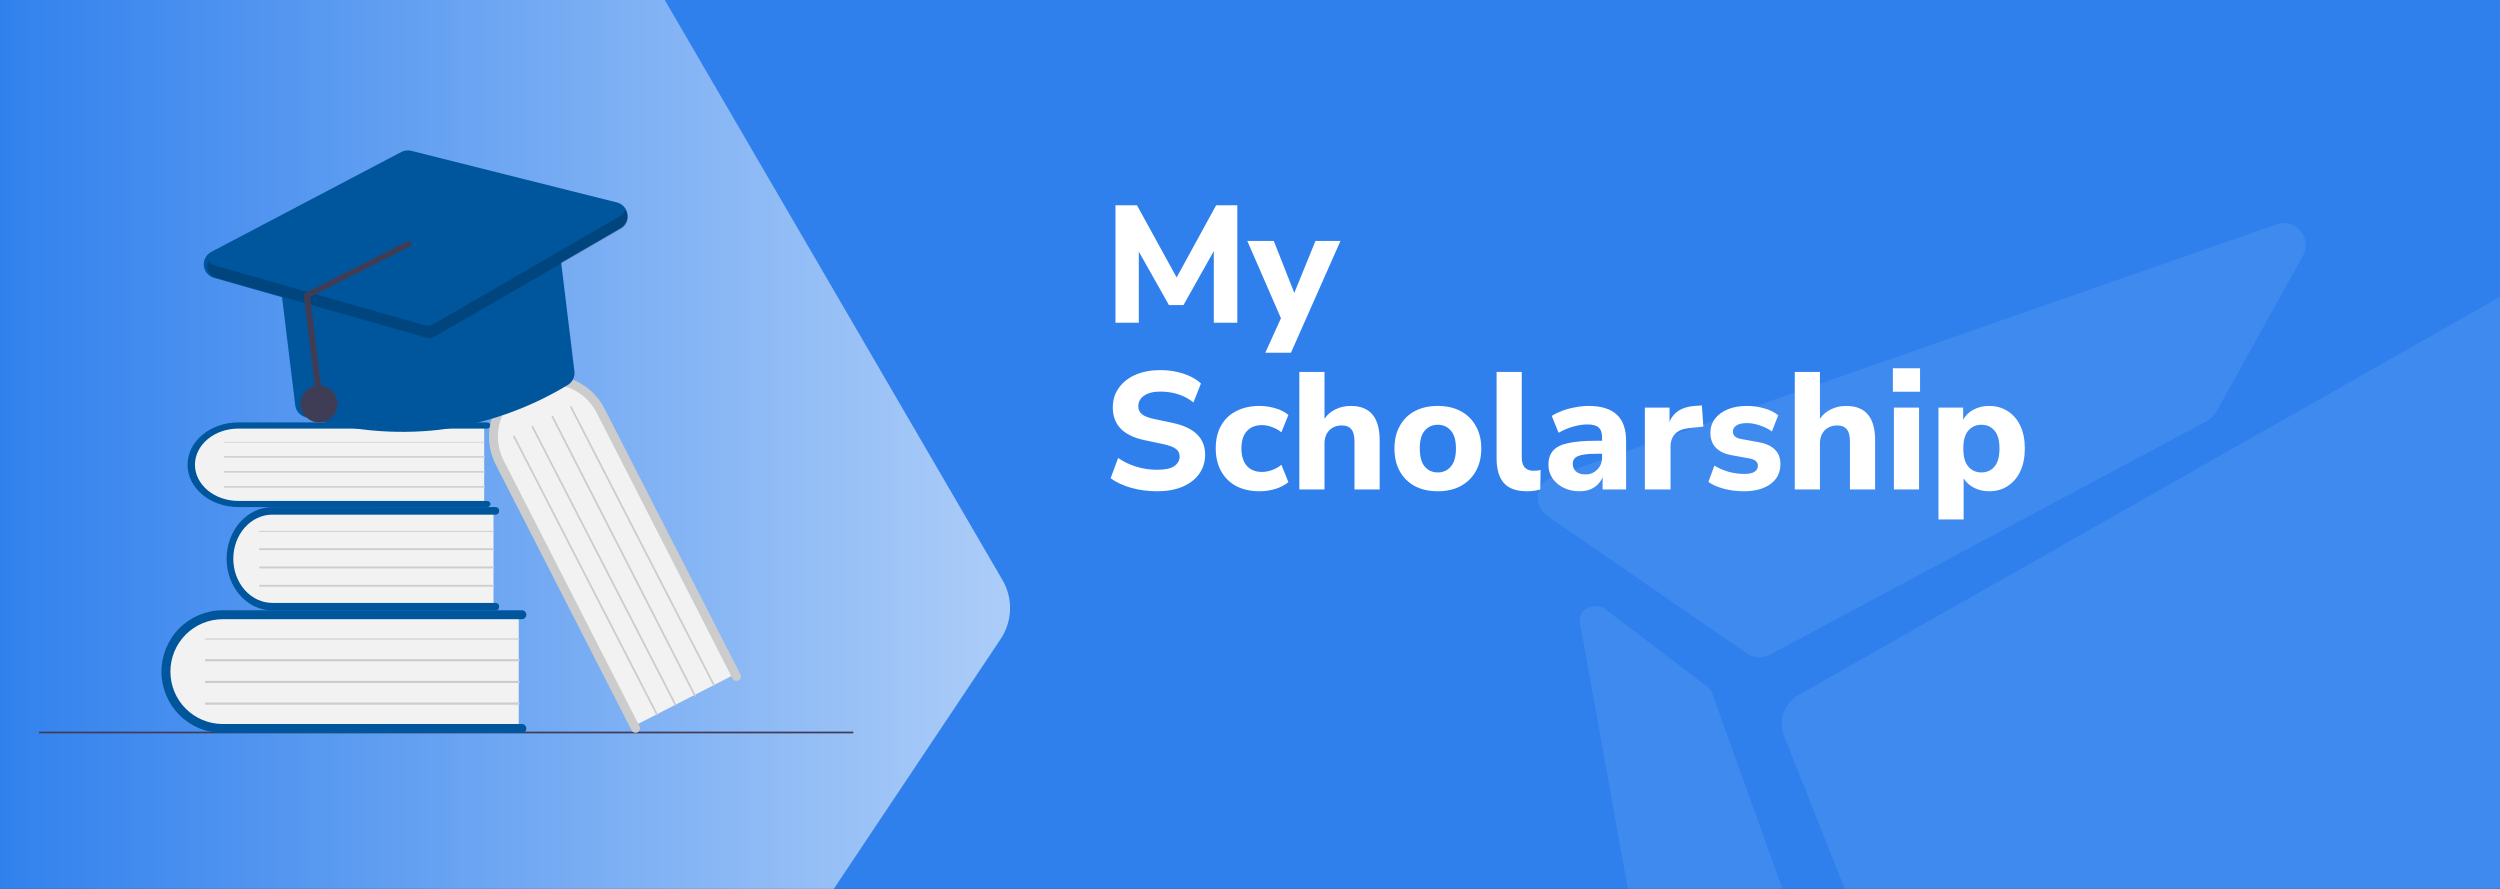 <svg width="1440" height="512" viewBox="0 0 1440 512" fill="none" xmlns="http://www.w3.org/2000/svg">
<rect x="0" y="0" width="1440" height="512" fill="#333333" stroke="none"/>
<g clip-path="url(#clip0_512_39548)">
<rect width="1440" height="512" fill="#2F80ED"/>
<path opacity="0.64" d="M577.45 334.152L353.894 -49.811C348.359 -59.318 338.328 -65.315 327.334 -65.691L-31.407 -77.956C-49.498 -78.574 -64.5 -64.076 -64.5 -45.974V505.724C-64.5 520.035 -54.997 532.607 -41.227 536.51L361.094 650.561C374.45 654.348 388.724 649.09 396.433 637.545L576.408 368.024C583.196 357.859 583.6 344.715 577.45 334.152Z" fill="url(#paint0_linear_512_39548)"/>
<path d="M22.5 421.913H491.5" stroke="#3F3D56"/>
<path d="M298.787 353.383V420.311H131.352C112.275 420.311 96.754 405.298 96.754 386.847C96.754 368.396 112.275 353.383 131.352 353.383H298.787Z" fill="#F2F2F2"/>
<path d="M303.165 419.608C303.164 420.292 302.893 420.948 302.41 421.432C301.927 421.915 301.272 422.187 300.589 422.188H128.285C118.927 422.188 109.952 418.464 103.335 411.837C96.718 405.209 93 396.22 93 386.847C93 377.475 96.718 368.486 103.335 361.858C109.952 355.231 118.927 351.507 128.285 351.507H300.589C301.272 351.507 301.927 351.779 302.41 352.263C302.893 352.747 303.165 353.403 303.165 354.087C303.165 354.771 302.893 355.427 302.41 355.911C301.927 356.395 301.272 356.666 300.589 356.666H128.285C120.293 356.666 112.628 359.846 106.977 365.506C101.326 371.166 98.151 378.843 98.151 386.847C98.151 394.852 101.326 402.529 106.977 408.189C112.628 413.849 120.293 417.028 128.285 417.028H300.589C301.272 417.029 301.927 417.301 302.41 417.784C302.893 418.268 303.164 418.924 303.165 419.608Z" fill="#00569C"/>
<path d="M298.896 368.395H118.535C118.398 368.395 118.267 368.362 118.17 368.304C118.074 368.245 118.02 368.166 118.02 368.083C118.02 368 118.074 367.92 118.17 367.862C118.267 367.803 118.398 367.77 118.535 367.77H298.896C299.033 367.77 299.164 367.803 299.261 367.862C299.357 367.92 299.412 368 299.412 368.083C299.412 368.166 299.357 368.245 299.261 368.304C299.164 368.362 299.033 368.395 298.896 368.395Z" fill="#CCCCCC"/>
<path d="M298.896 380.906H118.535C118.398 380.906 118.267 380.84 118.17 380.722C118.074 380.605 118.02 380.446 118.02 380.28C118.02 380.114 118.074 379.955 118.17 379.838C118.267 379.721 118.398 379.655 118.535 379.655H298.896C299.033 379.655 299.164 379.721 299.261 379.838C299.357 379.955 299.412 380.114 299.412 380.28C299.412 380.446 299.357 380.605 299.261 380.722C299.164 380.84 299.033 380.906 298.896 380.906Z" fill="#CCCCCC"/>
<path d="M298.896 393.415H118.535C118.398 393.415 118.267 393.349 118.17 393.232C118.074 393.115 118.02 392.956 118.02 392.79C118.02 392.624 118.074 392.465 118.17 392.348C118.267 392.23 118.398 392.164 118.535 392.164H298.896C299.033 392.164 299.164 392.23 299.261 392.348C299.357 392.465 299.412 392.624 299.412 392.79C299.412 392.956 299.357 393.115 299.261 393.232C299.164 393.349 299.033 393.415 298.896 393.415Z" fill="#CCCCCC"/>
<path d="M298.896 405.925H118.535C118.398 405.925 118.267 405.859 118.17 405.742C118.074 405.625 118.02 405.465 118.02 405.3C118.02 405.134 118.074 404.975 118.17 404.857C118.267 404.74 118.398 404.674 118.535 404.674H298.896C299.033 404.674 299.164 404.74 299.261 404.857C299.357 404.975 299.412 405.134 299.412 405.3C299.412 405.465 299.357 405.625 299.261 405.742C299.164 405.859 299.033 405.925 298.896 405.925Z" fill="#CCCCCC"/>
<path d="M284.26 293.666V350.036H159.182C144.931 350.036 133.336 337.392 133.336 321.851C133.336 306.31 144.931 293.666 159.182 293.666H284.26Z" fill="#F2F2F2"/>
<path d="M287.529 349.444C287.529 350.02 287.326 350.573 286.965 350.98C286.605 351.388 286.115 351.617 285.605 351.617H156.89C149.899 351.617 143.195 348.481 138.252 342.899C133.308 337.317 130.531 329.746 130.531 321.851C130.531 313.957 133.308 306.386 138.252 300.804C143.195 295.222 149.899 292.086 156.89 292.086H285.605C286.115 292.086 286.605 292.314 286.966 292.722C287.327 293.129 287.529 293.682 287.529 294.258C287.529 294.834 287.327 295.387 286.966 295.795C286.605 296.202 286.115 296.431 285.605 296.431H156.89C150.92 296.431 145.194 299.109 140.972 303.876C136.751 308.644 134.379 315.109 134.379 321.851C134.379 328.593 136.751 335.059 140.972 339.826C145.194 344.593 150.92 347.272 156.89 347.272H285.605C286.115 347.272 286.605 347.501 286.965 347.908C287.326 348.316 287.529 348.868 287.529 349.444Z" fill="#00569C"/>
<path d="M284.342 306.31H149.608C149.506 306.31 149.408 306.282 149.335 306.233C149.263 306.183 149.223 306.116 149.223 306.046C149.223 305.976 149.263 305.909 149.335 305.86C149.408 305.811 149.506 305.783 149.608 305.783H284.342C284.444 305.783 284.542 305.811 284.614 305.86C284.686 305.909 284.727 305.976 284.727 306.046C284.727 306.116 284.686 306.183 284.614 306.233C284.542 306.282 284.444 306.31 284.342 306.31Z" fill="#CCCCCC"/>
<path d="M284.342 316.846H149.608C149.506 316.846 149.408 316.791 149.335 316.692C149.263 316.593 149.223 316.459 149.223 316.319C149.223 316.18 149.263 316.046 149.335 315.947C149.408 315.848 149.506 315.793 149.608 315.793H284.342C284.444 315.793 284.542 315.848 284.614 315.947C284.686 316.046 284.727 316.18 284.727 316.319C284.727 316.459 284.686 316.593 284.614 316.692C284.542 316.791 284.444 316.846 284.342 316.846Z" fill="#CCCCCC"/>
<path d="M284.342 327.383H149.608C149.506 327.383 149.408 327.327 149.335 327.229C149.263 327.13 149.223 326.996 149.223 326.856C149.223 326.716 149.263 326.582 149.335 326.484C149.408 326.385 149.506 326.329 149.608 326.329H284.342C284.444 326.329 284.542 326.385 284.614 326.484C284.686 326.582 284.727 326.716 284.727 326.856C284.727 326.996 284.686 327.13 284.614 327.229C284.542 327.327 284.444 327.383 284.342 327.383Z" fill="#CCCCCC"/>
<path d="M284.342 337.919H149.608C149.506 337.919 149.408 337.863 149.335 337.765C149.263 337.666 149.223 337.532 149.223 337.392C149.223 337.252 149.263 337.118 149.335 337.02C149.408 336.921 149.506 336.865 149.608 336.865H284.342C284.444 336.865 284.542 336.921 284.614 337.02C284.686 337.118 284.727 337.252 284.727 337.392C284.727 337.532 284.686 337.666 284.614 337.765C284.542 337.863 284.444 337.919 284.342 337.919Z" fill="#CCCCCC"/>
<path d="M278.889 244.592V290.789H139.858C124.017 290.789 111.129 280.427 111.129 267.691C111.129 254.954 124.017 244.592 139.858 244.592H278.889Z" fill="#F2F2F2"/>
<path d="M282.523 290.304C282.523 290.777 282.298 291.229 281.897 291.563C281.496 291.897 280.952 292.085 280.385 292.085H137.311C129.54 292.085 122.088 289.515 116.593 284.94C111.099 280.365 108.012 274.161 108.012 267.691C108.012 261.221 111.099 255.016 116.593 250.442C122.088 245.867 129.54 243.297 137.311 243.297H280.385C280.952 243.297 281.496 243.484 281.897 243.818C282.298 244.152 282.523 244.605 282.523 245.077C282.523 245.55 282.298 246.002 281.897 246.336C281.496 246.67 280.952 246.858 280.385 246.858H137.311C130.675 246.858 124.31 249.053 119.618 252.96C114.925 256.867 112.289 262.166 112.289 267.691C112.289 273.216 114.925 278.515 119.618 282.422C124.31 286.329 130.675 288.524 137.311 288.524H280.385C280.952 288.524 281.496 288.712 281.897 289.046C282.298 289.379 282.523 289.832 282.523 290.304Z" fill="#00569C"/>
<path d="M278.981 254.954H129.217C129.103 254.954 128.995 254.931 128.914 254.891C128.834 254.85 128.789 254.796 128.789 254.738C128.789 254.681 128.834 254.626 128.914 254.586C128.995 254.545 129.103 254.522 129.217 254.522H278.981C279.095 254.522 279.204 254.545 279.284 254.586C279.364 254.626 279.409 254.681 279.409 254.738C279.409 254.796 279.364 254.85 279.284 254.891C279.204 254.931 279.095 254.954 278.981 254.954Z" fill="#CCCCCC"/>
<path d="M278.981 263.589H129.217C129.103 263.589 128.995 263.543 128.914 263.463C128.834 263.382 128.789 263.272 128.789 263.157C128.789 263.043 128.834 262.933 128.914 262.852C128.995 262.771 129.103 262.725 129.217 262.725H278.981C279.095 262.725 279.204 262.771 279.284 262.852C279.364 262.933 279.409 263.043 279.409 263.157C279.409 263.272 279.364 263.382 279.284 263.463C279.204 263.543 279.095 263.589 278.981 263.589Z" fill="#CCCCCC"/>
<path d="M278.981 272.225H129.217C129.103 272.225 128.995 272.179 128.914 272.098C128.834 272.017 128.789 271.907 128.789 271.793C128.789 271.678 128.834 271.569 128.914 271.488C128.995 271.407 129.103 271.361 129.217 271.361H278.981C279.095 271.361 279.204 271.407 279.284 271.488C279.364 271.569 279.409 271.678 279.409 271.793C279.409 271.907 279.364 272.017 279.284 272.098C279.204 272.179 279.095 272.225 278.981 272.225Z" fill="#CCCCCC"/>
<path d="M278.981 280.859H129.217C129.103 280.859 128.995 280.814 128.914 280.733C128.834 280.652 128.789 280.542 128.789 280.428C128.789 280.313 128.834 280.203 128.914 280.122C128.995 280.041 129.103 279.996 129.217 279.996H278.981C279.095 279.996 279.204 280.041 279.284 280.122C279.364 280.203 279.409 280.313 279.409 280.428C279.409 280.542 279.364 280.652 279.284 280.733C279.204 280.814 279.095 280.859 278.981 280.859Z" fill="#CCCCCC"/>
<path d="M424.391 387.827L364.837 418.346L288.293 269.161C279.572 252.164 285.835 231.489 302.254 223.075C318.673 214.661 339.127 221.645 347.848 238.642L424.391 387.827Z" fill="#F2F2F2"/>
<path d="M367.266 421.801C366.659 422.113 365.954 422.171 365.306 421.962C364.657 421.754 364.119 421.296 363.808 420.689L285.513 267.547C281.26 259.229 280.484 249.554 283.354 240.651C286.224 231.747 292.506 224.343 300.818 220.069C309.13 215.795 318.79 214.999 327.674 217.858C336.558 220.717 343.938 226.996 348.19 235.313L426.486 388.455C426.64 388.756 426.733 389.084 426.76 389.421C426.788 389.758 426.748 390.097 426.644 390.419C426.541 390.741 426.375 391.04 426.156 391.298C425.937 391.555 425.67 391.768 425.369 391.922C425.069 392.077 424.741 392.171 424.405 392.198C424.068 392.226 423.73 392.187 423.408 392.083C423.087 391.98 422.79 391.814 422.533 391.595C422.276 391.376 422.065 391.109 421.911 390.808L343.615 237.666C341.818 234.147 339.346 231.019 336.339 228.46C333.333 225.9 329.852 223.96 326.094 222.751C322.337 221.541 318.377 221.084 314.441 221.408C310.504 221.732 306.669 222.829 303.153 224.637C299.638 226.445 296.511 228.928 293.952 231.945C291.392 234.962 289.45 238.453 288.237 242.219C287.024 245.986 286.563 249.953 286.88 253.895C287.198 257.837 288.288 261.677 290.088 265.194L368.383 418.336C368.693 418.943 368.75 419.649 368.54 420.299C368.331 420.949 367.873 421.489 367.266 421.801Z" fill="#CCCCCC"/>
<path d="M410.767 394.846L328.433 234.72C328.402 234.66 328.383 234.595 328.377 234.527C328.372 234.46 328.38 234.392 328.4 234.328C328.421 234.264 328.454 234.204 328.498 234.153C328.542 234.102 328.595 234.059 328.655 234.029C328.715 233.998 328.781 233.979 328.848 233.974C328.916 233.968 328.983 233.976 329.048 233.997C329.112 234.018 329.172 234.051 329.223 234.095C329.275 234.138 329.317 234.192 329.348 234.252L411.682 394.377C411.713 394.437 411.732 394.503 411.738 394.57C411.743 394.638 411.736 394.705 411.715 394.77C411.694 394.834 411.661 394.894 411.617 394.945C411.574 394.996 411.52 395.039 411.46 395.07C411.4 395.1 411.334 395.119 411.267 395.124C411.199 395.13 411.131 395.122 411.067 395.101C411.003 395.08 410.943 395.047 410.891 395.003C410.84 394.959 410.798 394.906 410.767 394.846L410.767 394.846Z" fill="#CCCCCC"/>
<path d="M399.837 400.936L317.755 240.244C317.693 240.122 317.681 239.98 317.723 239.85C317.766 239.72 317.857 239.612 317.979 239.549C318.101 239.487 318.242 239.475 318.372 239.516C318.502 239.558 318.61 239.65 318.672 239.772L400.754 400.464C400.785 400.524 400.804 400.59 400.809 400.657C400.815 400.725 400.807 400.793 400.786 400.858C400.765 400.922 400.732 400.982 400.688 401.034C400.644 401.086 400.591 401.129 400.53 401.16C400.47 401.191 400.404 401.209 400.337 401.215C400.269 401.221 400.201 401.213 400.137 401.192C400.073 401.171 400.013 401.138 399.961 401.094C399.91 401.05 399.868 400.996 399.837 400.936Z" fill="#CCCCCC"/>
<path d="M388.595 406.202L306.261 246.077C306.198 245.955 306.187 245.814 306.228 245.684C306.27 245.555 306.362 245.447 306.483 245.385C306.605 245.323 306.746 245.311 306.876 245.353C307.006 245.395 307.114 245.487 307.176 245.608L389.511 405.734C389.542 405.794 389.56 405.86 389.566 405.927C389.571 405.994 389.564 406.062 389.543 406.126C389.522 406.191 389.489 406.25 389.445 406.301C389.402 406.353 389.348 406.395 389.288 406.426C389.228 406.457 389.162 406.475 389.095 406.481C389.028 406.486 388.96 406.478 388.896 406.457C388.831 406.437 388.771 406.403 388.72 406.36C388.668 406.316 388.626 406.263 388.595 406.202L388.595 406.202Z" fill="#CCCCCC"/>
<path d="M377.923 411.721L295.589 251.596C295.558 251.536 295.539 251.47 295.534 251.403C295.528 251.336 295.536 251.268 295.557 251.204C295.577 251.14 295.61 251.08 295.654 251.029C295.698 250.977 295.751 250.935 295.811 250.904C295.872 250.874 295.937 250.855 296.005 250.85C296.072 250.844 296.14 250.852 296.204 250.873C296.268 250.894 296.328 250.927 296.38 250.971C296.431 251.014 296.474 251.068 296.504 251.128L378.839 411.253C378.87 411.313 378.888 411.379 378.894 411.446C378.9 411.513 378.892 411.581 378.871 411.646C378.851 411.71 378.817 411.769 378.774 411.821C378.73 411.872 378.676 411.915 378.616 411.945C378.556 411.976 378.49 411.995 378.423 412C378.356 412.006 378.288 411.998 378.223 411.977C378.159 411.956 378.099 411.923 378.048 411.879C377.996 411.835 377.954 411.782 377.923 411.721Z" fill="#CCCCCC"/>
<path d="M253.365 247.516C227.24 250.526 200.775 248.03 175.681 240.19C174.188 239.733 172.861 238.852 171.861 237.654C170.862 236.457 170.232 234.995 170.05 233.447L162.134 168.481C161.877 166.352 162.477 164.208 163.801 162.52C165.125 160.831 167.065 159.736 169.197 159.474L313.928 141.839C316.06 141.581 318.207 142.179 319.898 143.5C321.589 144.821 322.685 146.758 322.947 148.886L330.863 213.852C331.058 215.399 330.798 216.97 330.115 218.372C329.432 219.774 328.356 220.948 327.016 221.751C304.539 235.387 279.448 244.164 253.365 247.516Z" fill="#00569C"/>
<path d="M247.077 194.722C246.005 194.854 244.916 194.769 243.877 194.474L123.242 160.035C121.686 159.591 120.299 158.691 119.259 157.451C118.22 156.211 117.575 154.688 117.409 153.079C117.243 151.469 117.562 149.846 118.327 148.42C119.091 146.994 120.265 145.83 121.697 145.077L231.129 87.558C232.891 86.629 234.935 86.384 236.866 86.871L355.371 116.617C356.934 117.009 358.344 117.859 359.422 119.058C360.499 120.256 361.194 121.749 361.419 123.345C361.643 124.941 361.387 126.568 360.682 128.017C359.977 129.467 358.855 130.673 357.461 131.481L250.16 193.693C249.212 194.241 248.164 194.591 247.077 194.722Z" fill="#00569C"/>
<path d="M185.104 243.23C190.934 242.52 195.084 237.218 194.373 231.389C193.663 225.559 188.361 221.409 182.532 222.12C176.702 222.83 172.552 228.132 173.263 233.961C173.973 239.791 179.275 243.941 185.104 243.23Z" fill="#3F3D56"/>
<path opacity="0.2" d="M357.157 124.475L249.879 186.563C249.043 187.047 248.118 187.358 247.158 187.477C246.199 187.596 245.226 187.521 244.296 187.257L123.715 152.933C122.203 152.516 120.873 151.608 119.935 150.353C119.536 151.29 119.341 152.301 119.363 153.318C119.386 154.336 119.624 155.337 120.064 156.256C120.504 157.174 121.134 157.988 121.913 158.645C122.693 159.301 123.603 159.784 124.584 160.062L245.165 194.386C246.095 194.65 247.068 194.725 248.027 194.606C248.986 194.487 249.912 194.176 250.748 193.692L358.025 131.604C358.906 131.096 359.668 130.407 360.262 129.583C360.856 128.759 361.268 127.818 361.472 126.824C361.675 125.829 361.665 124.803 361.441 123.813C361.218 122.823 360.787 121.892 360.176 121.08C359.572 122.513 358.51 123.706 357.157 124.475Z" fill="black"/>
<path d="M184.368 232.608C184.844 232.55 185.278 232.307 185.573 231.932C185.869 231.557 186.003 231.081 185.945 230.609L178.687 171.036L235.245 142.436C235.722 142.385 236.159 142.148 236.46 141.778C236.761 141.407 236.902 140.934 236.852 140.46C236.801 139.987 236.564 139.554 236.191 139.256C235.818 138.957 235.341 138.818 234.865 138.869L178.306 167.469C177.829 167.516 177.366 167.659 176.945 167.889C176.525 168.119 176.155 168.431 175.86 168.806C175.56 169.178 175.338 169.606 175.207 170.064C175.077 170.522 175.04 171.001 175.099 171.473L182.358 231.046C182.415 231.518 182.659 231.948 183.036 232.241C183.414 232.534 183.893 232.666 184.368 232.608Z" fill="#3F3D56"/>
<path d="M642.508 185.913V118.233H654.892L677.74 159.801L700.492 118.233H712.684V185.913H699.148V144.633L681.676 175.737H673.324L655.948 144.921V185.913H642.508ZM728.81 203.193L737.834 183.321L718.442 138.777H733.706L745.514 168.729L757.706 138.777H772.106L743.594 203.193H728.81ZM666.508 282.969C661.196 282.969 656.172 282.297 651.436 280.953C646.764 279.609 642.86 277.785 639.724 275.481L644.044 263.769C647.052 265.881 650.476 267.545 654.316 268.761C658.22 269.977 662.284 270.585 666.508 270.585C671.116 270.585 674.412 269.881 676.396 268.473C678.444 267.001 679.468 265.177 679.468 263.001C679.468 261.145 678.764 259.673 677.356 258.585C675.948 257.497 673.484 256.569 669.964 255.801L659.116 253.497C647.02 250.937 640.972 244.665 640.972 234.681C640.972 230.393 642.124 226.649 644.428 223.449C646.732 220.185 649.932 217.657 654.028 215.865C658.188 214.073 662.988 213.177 668.428 213.177C673.1 213.177 677.484 213.849 681.58 215.193C685.676 216.537 689.068 218.425 691.756 220.857L687.436 231.801C682.188 227.641 675.82 225.561 668.332 225.561C664.3 225.561 661.164 226.361 658.924 227.961C656.748 229.497 655.66 231.513 655.66 234.009C655.66 235.865 656.332 237.369 657.676 238.521C659.02 239.673 661.356 240.601 664.684 241.305L675.532 243.609C687.948 246.297 694.156 252.377 694.156 261.849C694.156 266.073 693.004 269.785 690.7 272.985C688.46 276.121 685.26 278.585 681.1 280.377C677.004 282.105 672.14 282.969 666.508 282.969ZM725.512 282.969C720.392 282.969 715.912 281.977 712.072 279.993C708.296 277.945 705.384 275.065 703.336 271.353C701.288 267.641 700.264 263.257 700.264 258.201C700.264 253.145 701.288 248.793 703.336 245.145C705.384 241.497 708.296 238.713 712.072 236.793C715.912 234.809 720.392 233.817 725.512 233.817C728.52 233.817 731.56 234.265 734.632 235.161C737.704 236.057 740.2 237.337 742.12 239.001L738.088 248.985C736.488 247.705 734.696 246.713 732.712 246.009C730.728 245.241 728.808 244.857 726.952 244.857C723.176 244.857 720.232 246.041 718.12 248.409C716.072 250.713 715.048 254.009 715.048 258.297C715.048 262.521 716.072 265.849 718.12 268.281C720.232 270.649 723.176 271.833 726.952 271.833C728.744 271.833 730.632 271.481 732.616 270.777C734.664 270.073 736.488 269.049 738.088 267.705L742.12 277.689C740.2 279.353 737.704 280.665 734.632 281.625C731.56 282.521 728.52 282.969 725.512 282.969ZM748.412 281.913V214.233H762.908V241.209C764.572 238.777 766.716 236.953 769.34 235.737C771.964 234.457 774.876 233.817 778.076 233.817C789.148 233.817 794.684 240.409 794.684 253.593V281.913H780.188V254.265C780.188 251.001 779.58 248.665 778.364 247.257C777.148 245.785 775.356 245.049 772.988 245.049C769.916 245.049 767.452 246.009 765.596 247.929C763.804 249.849 762.908 252.409 762.908 255.609V281.913H748.412ZM828.161 282.969C823.106 282.969 818.69 281.977 814.914 279.993C811.202 277.945 808.322 275.097 806.273 271.449C804.226 267.737 803.202 263.353 803.202 258.297C803.202 253.305 804.226 248.985 806.273 245.337C808.322 241.625 811.202 238.777 814.914 236.793C818.69 234.809 823.106 233.817 828.161 233.817C833.218 233.817 837.602 234.809 841.314 236.793C845.09 238.777 848.002 241.625 850.05 245.337C852.162 248.985 853.218 253.305 853.218 258.297C853.218 263.353 852.162 267.737 850.05 271.449C848.002 275.097 845.09 277.945 841.314 279.993C837.602 281.977 833.218 282.969 828.161 282.969ZM828.161 272.121C831.234 272.121 833.73 271.001 835.65 268.761C837.634 266.521 838.626 263.033 838.626 258.297C838.626 253.625 837.634 250.201 835.65 248.025C833.73 245.785 831.234 244.665 828.161 244.665C825.09 244.665 822.594 245.785 820.674 248.025C818.754 250.201 817.794 253.625 817.794 258.297C817.794 263.033 818.754 266.521 820.674 268.761C822.594 271.001 825.09 272.121 828.161 272.121ZM879.605 282.969C873.525 282.969 869.077 281.401 866.261 278.265C863.445 275.065 862.037 270.329 862.037 264.057V214.233H876.533V263.481C876.533 268.601 878.805 271.161 883.349 271.161C884.053 271.161 884.725 271.129 885.365 271.065C886.069 271.001 886.741 270.873 887.381 270.681L887.189 281.913C884.757 282.617 882.229 282.969 879.605 282.969ZM909.942 282.969C906.422 282.969 903.318 282.297 900.63 280.953C897.942 279.609 895.798 277.785 894.198 275.481C892.662 273.177 891.894 270.585 891.894 267.705C891.894 264.313 892.79 261.593 894.582 259.545C896.374 257.497 899.286 256.057 903.318 255.225C907.35 254.329 912.694 253.881 919.35 253.881H922.806V252.249C922.806 249.433 922.166 247.449 920.886 246.297C919.606 245.081 917.43 244.473 914.358 244.473C911.798 244.473 909.078 244.889 906.198 245.721C903.382 246.489 900.566 247.673 897.75 249.273L893.814 239.577C895.478 238.489 897.494 237.497 899.862 236.601C902.294 235.705 904.822 235.033 907.446 234.585C910.07 234.073 912.566 233.817 914.934 233.817C922.23 233.817 927.67 235.481 931.254 238.809C934.838 242.073 936.63 247.161 936.63 254.073V281.913H923.094V274.809C922.134 277.305 920.502 279.289 918.198 280.761C915.958 282.233 913.206 282.969 909.942 282.969ZM913.206 273.273C915.894 273.273 918.166 272.345 920.022 270.489C921.878 268.633 922.806 266.233 922.806 263.289V261.369H919.446C914.518 261.369 911.03 261.817 908.982 262.713C906.934 263.545 905.91 265.017 905.91 267.129C905.91 268.921 906.518 270.393 907.734 271.545C909.014 272.697 910.838 273.273 913.206 273.273ZM947.443 281.913V234.777H961.651V242.937C963.891 237.433 968.691 234.393 976.051 233.817L980.275 233.529L981.139 245.721L972.979 246.585C965.811 247.289 962.227 250.937 962.227 257.529V281.913H947.443ZM1004.58 282.969C1000.42 282.969 996.553 282.489 992.969 281.529C989.385 280.569 986.409 279.257 984.041 277.593L987.497 268.185C989.865 269.657 992.553 270.841 995.561 271.737C998.633 272.569 1001.67 272.985 1004.68 272.985C1007.37 272.985 1009.35 272.569 1010.63 271.737C1011.91 270.841 1012.55 269.689 1012.55 268.281C1012.55 266.041 1010.92 264.633 1007.66 264.057L997.577 262.233C993.545 261.529 990.473 260.089 988.361 257.913C986.249 255.737 985.193 252.889 985.193 249.369C985.193 246.169 986.089 243.417 987.881 241.113C989.673 238.809 992.137 237.017 995.273 235.737C998.409 234.457 1002.02 233.817 1006.12 233.817C1009.51 233.817 1012.81 234.265 1016.01 235.161C1019.21 235.993 1021.96 237.337 1024.26 239.193L1020.62 248.505C1018.7 247.097 1016.39 245.945 1013.7 245.049C1011.08 244.153 1008.62 243.705 1006.31 243.705C1003.43 243.705 1001.35 244.185 1000.07 245.145C998.793 246.041 998.153 247.193 998.153 248.601C998.153 250.841 999.657 252.249 1002.66 252.825L1012.74 254.649C1016.9 255.353 1020.07 256.761 1022.25 258.873C1024.42 260.921 1025.51 263.737 1025.51 267.321C1025.51 272.249 1023.59 276.089 1019.75 278.841C1015.91 281.593 1010.86 282.969 1004.58 282.969ZM1033.79 281.913V214.233H1048.28V241.209C1049.95 238.777 1052.09 236.953 1054.71 235.737C1057.34 234.457 1060.25 233.817 1063.45 233.817C1074.52 233.817 1080.06 240.409 1080.06 253.593V281.913H1065.56V254.265C1065.56 251.001 1064.95 248.665 1063.74 247.257C1062.52 245.785 1060.73 245.049 1058.36 245.049C1055.29 245.049 1052.83 246.009 1050.97 247.929C1049.18 249.849 1048.28 252.409 1048.28 255.609V281.913H1033.79ZM1090.3 225.657V212.121H1105.95V225.657H1090.3ZM1090.88 281.913V234.777H1105.38V281.913H1090.88ZM1116.57 299.193V234.777H1130.78V241.785C1132.06 239.353 1134.01 237.433 1136.63 236.025C1139.32 234.553 1142.33 233.817 1145.66 233.817C1149.75 233.817 1153.34 234.809 1156.41 236.793C1159.54 238.777 1161.98 241.593 1163.7 245.241C1165.43 248.889 1166.3 253.241 1166.3 258.297C1166.3 263.353 1165.43 267.737 1163.7 271.449C1161.98 275.097 1159.54 277.945 1156.41 279.993C1153.34 281.977 1149.75 282.969 1145.66 282.969C1142.52 282.969 1139.64 282.297 1137.02 280.953C1134.46 279.609 1132.47 277.817 1131.06 275.577V299.193H1116.57ZM1141.34 272.121C1144.41 272.121 1146.9 271.001 1148.82 268.761C1150.74 266.521 1151.7 263.033 1151.7 258.297C1151.7 253.625 1150.74 250.201 1148.82 248.025C1146.9 245.785 1144.41 244.665 1141.34 244.665C1138.2 244.665 1135.67 245.785 1133.75 248.025C1131.83 250.201 1130.87 253.625 1130.87 258.297C1130.87 263.033 1131.83 266.521 1133.75 268.761C1135.67 271.001 1138.2 272.121 1141.34 272.121Z" fill="white"/>
<path opacity="0.08" d="M1019.34 377.15C1015.16 379.382 1010.09 379.096 1006.2 376.409L891.219 297.116C882.702 291.242 884.462 278.182 894.232 274.773L1311.25 129.257C1322.21 125.431 1332.1 137.174 1326.47 147.329L1276.51 237.332C1275.33 239.458 1273.56 241.198 1271.42 242.345L1019.34 377.15Z" fill="white"/>
<path opacity="0.08" d="M1051.58 581.447C1052.66 584.461 1051.83 587.731 1049.41 589.922L978.137 654.594C972.857 659.385 963.701 656.532 962.473 649.714L910.053 358.667C908.674 351.014 918.339 346.094 924.926 351.095L983.304 395.427C984.683 396.474 985.712 397.854 986.267 399.403L1051.58 581.447Z" fill="white"/>
<path opacity="0.08" d="M1438.99 171.507C1450.96 164.71 1465.96 172.533 1467.23 186.24L1501.81 557.907C1502.57 565.998 1498.08 573.67 1490.66 576.981L1167.11 721.339C1157.26 725.731 1145.74 721.045 1141.76 711.028L1027.6 423.886C1024.1 415.09 1027.62 405.063 1035.85 400.389L1438.99 171.507Z" fill="white"/>
</g>
<defs>
<linearGradient id="paint0_linear_512_39548" x1="-10" y1="274.413" x2="617" y2="274.413" gradientUnits="userSpaceOnUse">
<stop stop-color="white" stop-opacity="0"/>
<stop offset="1" stop-color="white"/>
</linearGradient>
<clipPath id="clip0_512_39548">
<rect width="1440" height="512" fill="white"/>
</clipPath>
</defs>
</svg>

